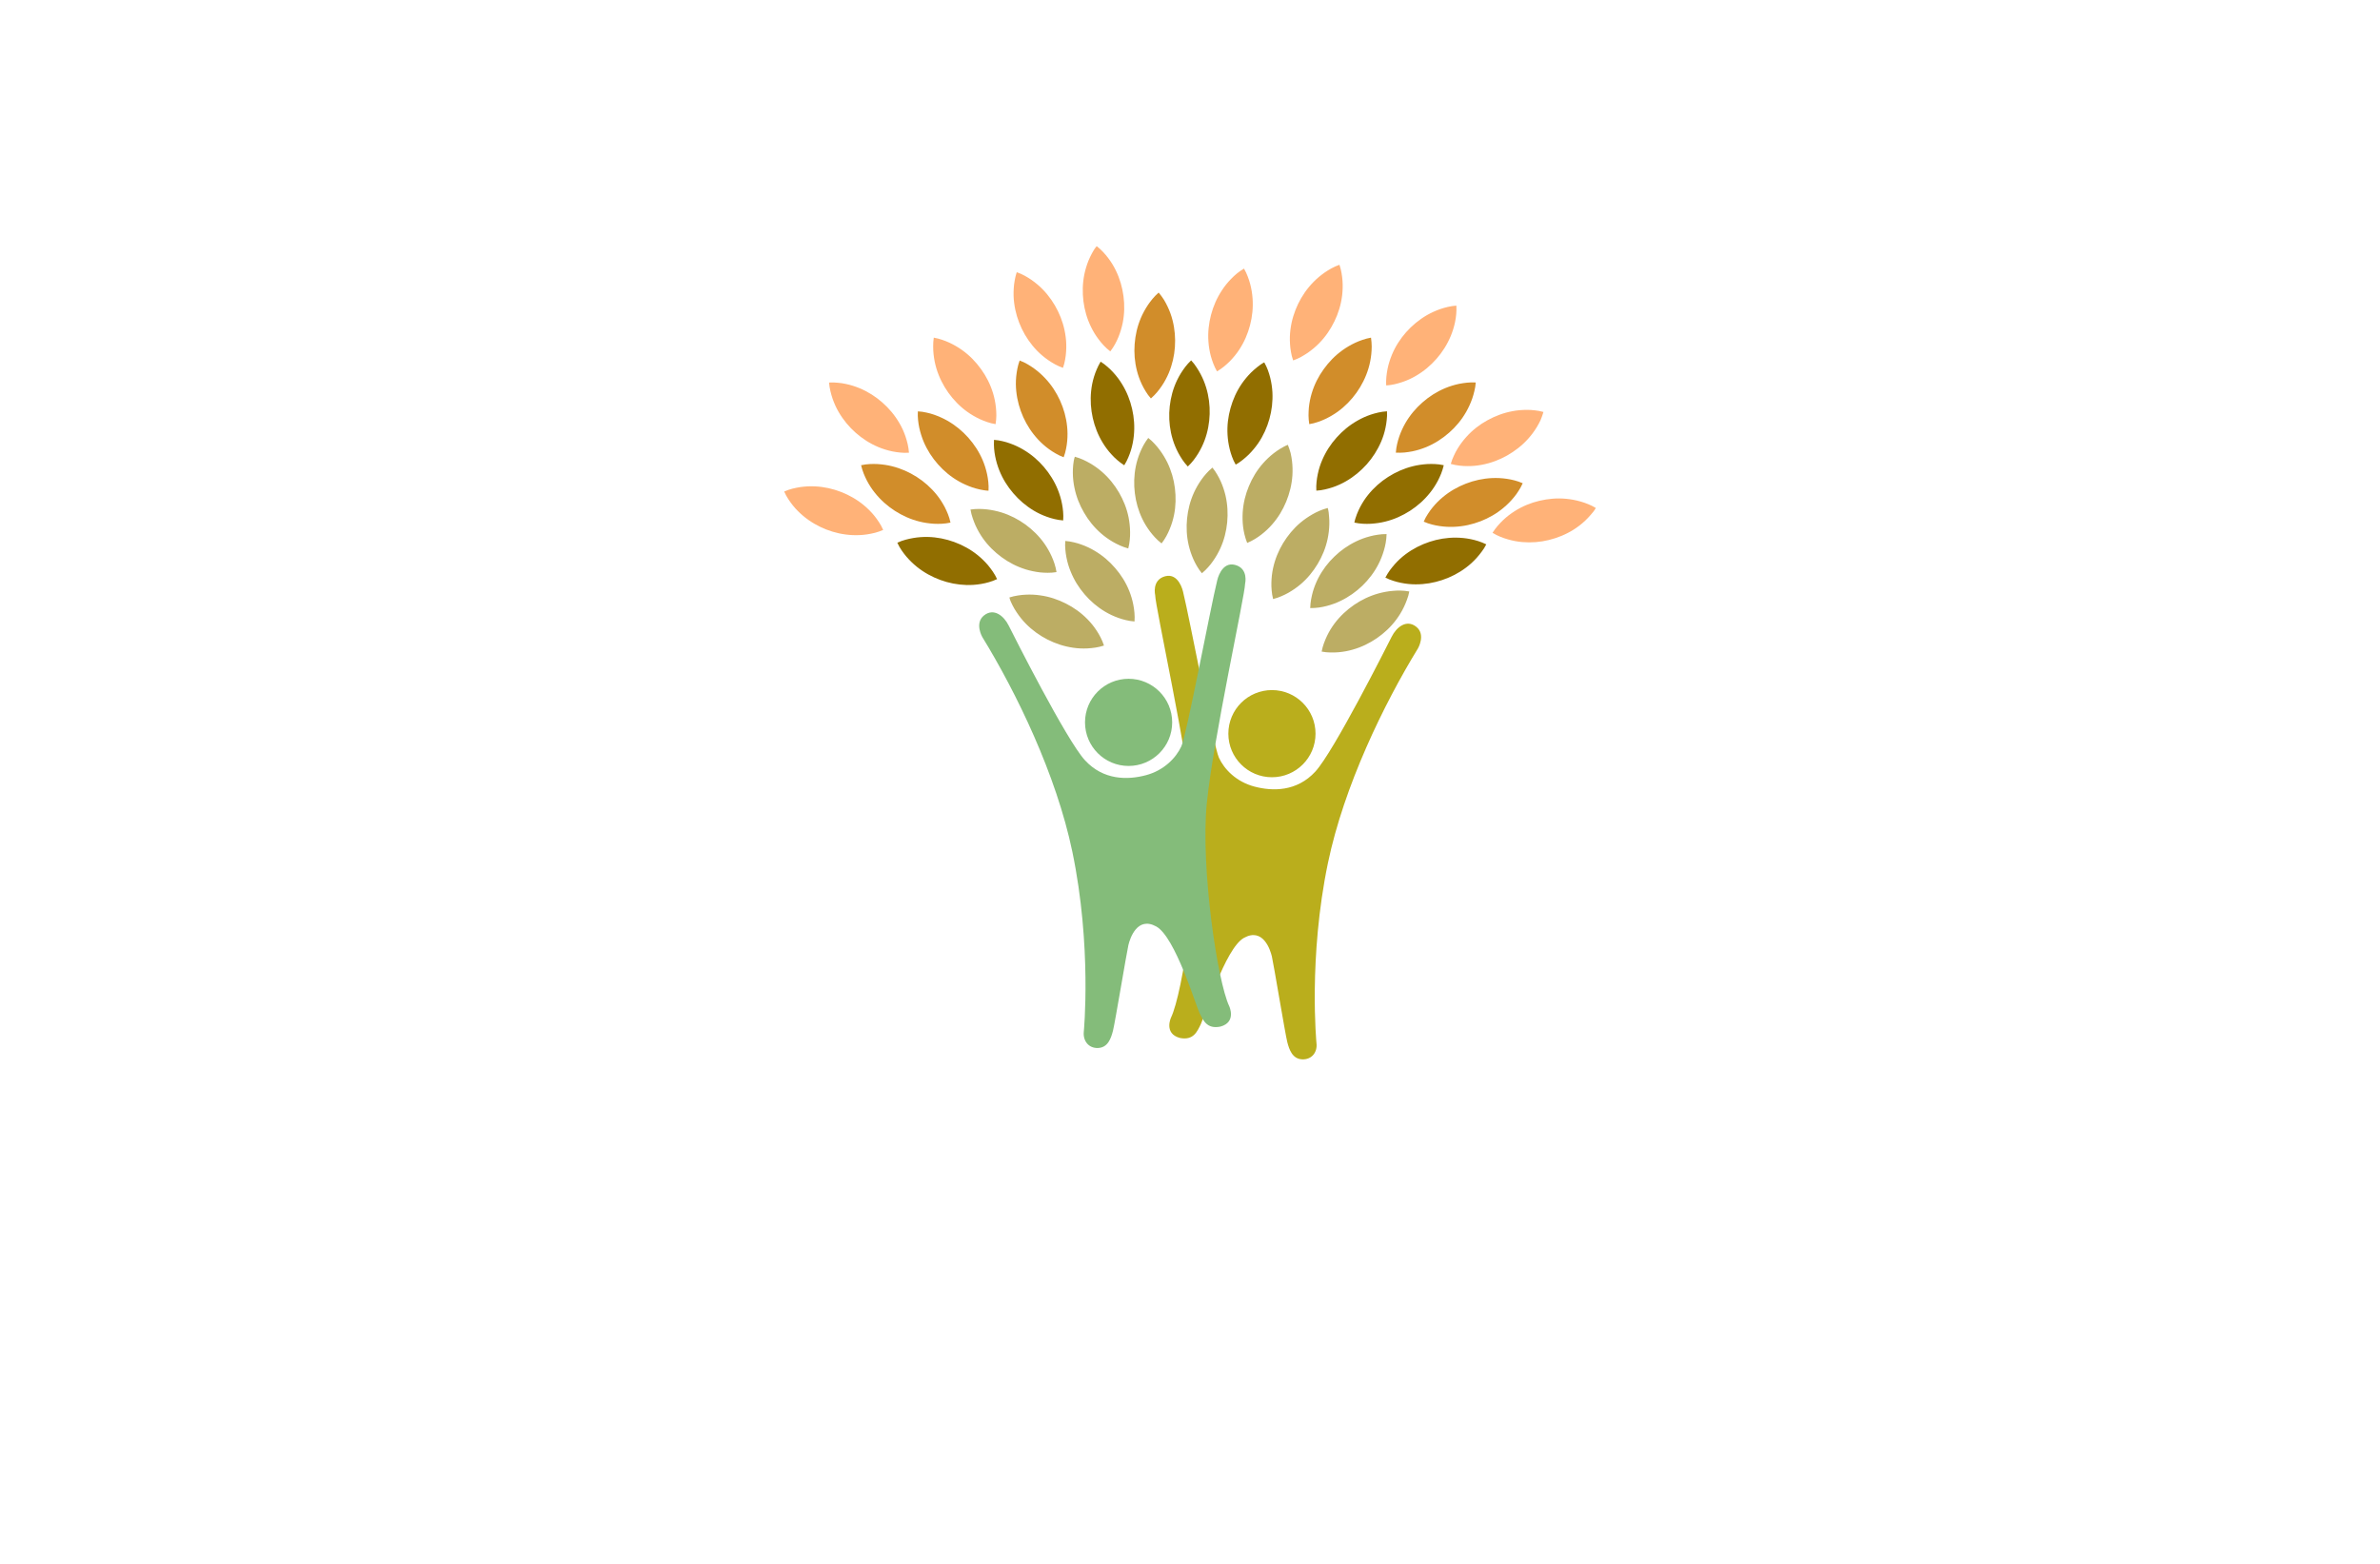 <?xml version="1.0" encoding="utf-8"?>
<!-- Generator: Adobe Illustrator 27.8.1, SVG Export Plug-In . SVG Version: 6.00 Build 0)  -->
<svg version="1.1" xmlns="http://www.w3.org/2000/svg" xmlns:xlink="http://www.w3.org/1999/xlink" x="0px" y="0px"
	 viewBox="0 0 350 230" style="enable-background:new 0 0 350 230;" xml:space="preserve">
<style type="text/css">
	.st0{fill:#FFFDDC;}
	.st1{fill:#FFFDE6;}
	.st2{fill:#FEFFE9;}
	.st3{fill:#FFFCEB;}
	.st4{fill:#FFF9CF;}
	.st5{fill:#F1FFCC;}
	.st6{fill:#60361A;}
	.st7{fill:#FFF4C5;}
	.st8{fill:#FEFFCF;}
	.st9{fill:#FFFFFF;}
	.st10{fill:#FCBEF3;}
	.st11{fill:#007769;}
	.st12{fill:#990000;}
	.st13{fill:#EE388C;}
	.st14{fill:#4862AD;}
	.st15{fill:#EE4B9B;}
	.st16{fill:#FAEE35;}
	.st17{fill:#01A79D;}
	.st18{fill:#8FC640;}
	.st19{fill:#EC2227;}
	.st20{fill:#E7BD20;}
	.st21{fill:#DC8927;}
	.st22{fill:#2F99D5;}
	.st23{fill:#663366;}
	.st24{fill:#FFC907;}
	.st25{fill:#4B83C3;}
	.st26{fill:#F0535B;}
	.st27{fill:#A92990;}
	.st28{fill:#E16E25;}
	.st29{fill:#426CB4;}
	.st30{fill:#E9292B;}
	.st31{fill:#0F77B7;}
	.st32{fill:#EF4A6C;}
	.st33{fill:#65C5B3;}
	.st34{fill:#965724;}
	.st35{fill:#F1A422;}
	.st36{fill:#18479E;}
	.st37{fill:#64C5B2;}
	.st38{fill:#FAE072;}
	.st39{fill:#EF496E;}
	.st40{fill:#231F20;}
	.st41{fill-rule:evenodd;clip-rule:evenodd;fill:#5C493A;}
	.st42{fill-rule:evenodd;clip-rule:evenodd;fill:#F26767;}
	.st43{fill-rule:evenodd;clip-rule:evenodd;fill:#87C443;}
	.st44{fill-rule:evenodd;clip-rule:evenodd;fill:#EE3E96;}
	.st45{fill-rule:evenodd;clip-rule:evenodd;fill:#2195D2;}
	.st46{fill-rule:evenodd;clip-rule:evenodd;fill:#FFCD05;}
	.st47{fill-rule:evenodd;clip-rule:evenodd;fill:#83C341;}
	.st48{fill-rule:evenodd;clip-rule:evenodd;fill:#0F77B7;}
	.st49{fill-rule:evenodd;clip-rule:evenodd;fill:#ED8D36;}
	.st50{fill-rule:evenodd;clip-rule:evenodd;fill:#3CA356;}
	.st51{fill-rule:evenodd;clip-rule:evenodd;fill:#7F4A25;}
	.st52{fill-rule:evenodd;clip-rule:evenodd;fill:#A3B539;}
	.st53{fill-rule:evenodd;clip-rule:evenodd;fill:#FAAF37;}
	.st54{fill-rule:evenodd;clip-rule:evenodd;fill:#0BB4A1;}
	.st55{fill:#00A9CB;}
	.st56{fill:#79AA41;}
	.st57{fill:#CD8F2A;}
	.st58{fill:#0393B0;}
	.st59{fill:#E82F7B;}
	.st60{fill:#D7DF2A;}
	.st61{fill:#8DC443;}
	.st62{fill:#F0A422;}
	.st63{fill:#3A3A3B;}
	.st64{fill:#29AAE1;}
	.st65{fill:#E9246E;}
	.st66{fill:url(#SVGID_1_);}
	.st67{fill:#00EFFF;}
	.st68{fill-rule:evenodd;clip-rule:evenodd;fill:url(#SVGID_00000161602713556582228950000003861649925224452225_);}
	.st69{fill-rule:evenodd;clip-rule:evenodd;fill:url(#SVGID_00000170248016959835707490000005320661092108241543_);}
	.st70{fill-rule:evenodd;clip-rule:evenodd;fill:url(#SVGID_00000005235206476571823500000014569191733407418798_);}
	.st71{fill-rule:evenodd;clip-rule:evenodd;fill:url(#SVGID_00000106842904377330220650000010928909019813861527_);}
	.st72{fill-rule:evenodd;clip-rule:evenodd;fill:url(#SVGID_00000067230663776761300210000012784377144890467490_);}
	.st73{fill-rule:evenodd;clip-rule:evenodd;fill:url(#SVGID_00000183208478329790512590000005814656686106286482_);}
	.st74{fill-rule:evenodd;clip-rule:evenodd;fill:url(#SVGID_00000062194537530703363490000005093620207065354414_);}
	.st75{fill-rule:evenodd;clip-rule:evenodd;fill:url(#SVGID_00000033341936538383525600000015365724420183377541_);}
	.st76{fill-rule:evenodd;clip-rule:evenodd;fill:url(#SVGID_00000080201980113103047960000010578931626916679579_);}
	.st77{fill:url(#SVGID_00000150819413154079423310000008003581700179462572_);}
	.st78{fill:#00889E;}
	.st79{fill:url(#SVGID_00000160907558170346418170000010939359259109608589_);}
	.st80{fill:url(#SVGID_00000067193862831198692100000009578419176404968330_);}
	.st81{fill:url(#SVGID_00000064355069327149673130000017869776813105864885_);}
	.st82{fill:#009AFF;}
	.st83{fill:url(#SVGID_00000079481150474872795610000010057804534356446851_);}
	.st84{fill:url(#SVGID_00000070811799948540711520000010141177502403103139_);}
	.st85{fill:#EF1A24;}
	.st86{fill:url(#SVGID_00000072972506522500249660000006415471919880317102_);}
	.st87{fill:url(#SVGID_00000056388273125909166990000017872435381843458447_);}
	.st88{fill-rule:evenodd;clip-rule:evenodd;fill:#1B2E7A;}
	.st89{fill-rule:evenodd;clip-rule:evenodd;fill:#FFFFFF;}
	.st90{fill-rule:evenodd;clip-rule:evenodd;fill:#FF004D;}
	.st91{fill:#1B2E7A;}
	.st92{fill-rule:evenodd;clip-rule:evenodd;fill:#FFD373;}
	.st93{fill-rule:evenodd;clip-rule:evenodd;fill:#EDB337;}
	.st94{fill-rule:evenodd;clip-rule:evenodd;fill:#FFEDB0;}
	.st95{fill:url(#SVGID_00000023270718913461594470000010810330670130240171_);}
	.st96{fill:#A25F00;}
	.st97{fill:#1B5302;}
	.st98{fill:#00AEEF;}
	.st99{fill:#ED1966;}
	.st100{fill:url(#SVGID_00000140697682562888611710000003204925894793461947_);}
	.st101{fill:url(#SVGID_00000033333101947286588890000001984504948804045958_);}
	.st102{fill:#79BACC;}
	.st103{fill:#E8E3D8;}
	.st104{fill:#F2B220;}
	.st105{fill:url(#SVGID_00000114063981081600816920000010734676851620886457_);}
	.st106{fill:url(#SVGID_00000110435476840484475020000003797891936089950907_);}
	.st107{fill:url(#SVGID_00000106829645533988692230000010962941135956953231_);}
	.st108{fill:url(#SVGID_00000142862959820503600850000004655192018658952638_);}
	.st109{fill:url(#SVGID_00000164500984069552200190000017715757089206163134_);}
	.st110{fill:url(#SVGID_00000153694252471946233200000017894405595937426102_);}
	.st111{fill:url(#SVGID_00000065067370105024012130000017770123593391050142_);}
	.st112{fill:#9B85BE;}
	.st113{fill:#776599;}
	.st114{fill:#FD3861;}
	.st115{fill:#C42244;}
	.st116{fill:#009FE2;}
	.st117{fill:#30B17B;}
	.st118{fill:#FF7D9C;}
	.st119{fill:#9ACA3D;}
	.st120{fill:#856DB5;}
	.st121{fill:url(#SVGID_00000050624706848299408590000017601501968563396018_);}
	.st122{fill:#0075B0;}
	.st123{fill:#CDE250;}
	.st124{fill:#7DDDFF;}
	.st125{fill:#B9EA81;}
	.st126{fill:#FF7D87;}
	.st127{fill-rule:evenodd;clip-rule:evenodd;fill:#FFC60B;}
	.st128{fill-rule:evenodd;clip-rule:evenodd;fill:#9ABE37;}
	.st129{fill-rule:evenodd;clip-rule:evenodd;fill:#74D7E2;}
	.st130{fill-rule:evenodd;clip-rule:evenodd;fill:#FF598A;}
	.st131{fill-rule:evenodd;clip-rule:evenodd;fill:#856DB5;}
	.st132{fill:#ED5681;}
	.st133{fill:#E5B189;}
	.st134{fill:#CE9976;}
	.st135{fill:#80DEFF;}
	.st136{fill:#61C7E2;}
	.st137{fill:#715BA5;}
	.st138{fill:#CCED56;}
	.st139{fill:#9ABE37;}
	.st140{fill:#7D9D2B;}
	.st141{fill:#F4C11E;}
	.st142{fill:#E19A00;}
	.st143{fill:#FFBE00;}
	.st144{fill:#C74D96;}
	.st145{fill:#F4A408;}
	.st146{fill:#00B0DD;}
	.st147{fill:#E62944;}
	.st148{fill:#553590;}
	.st149{fill:#035A31;}
	.st150{fill:#80BE26;}
	.st151{fill:#00549A;}
	.st152{fill:#844596;}
	.st153{fill:#009C42;}
	.st154{fill-rule:evenodd;clip-rule:evenodd;fill:#1F7099;}
	.st155{fill-rule:evenodd;clip-rule:evenodd;fill:#406FB5;}
	.st156{fill-rule:evenodd;clip-rule:evenodd;fill:#A418ED;}
	.st157{fill-rule:evenodd;clip-rule:evenodd;fill:#28834F;}
	.st158{fill-rule:evenodd;clip-rule:evenodd;fill:#1FEA75;}
	.st159{fill-rule:evenodd;clip-rule:evenodd;fill:#07A8A8;}
	.st160{fill-rule:evenodd;clip-rule:evenodd;fill:#25C9EF;}
	.st161{fill-rule:evenodd;clip-rule:evenodd;fill:#FF7D9C;}
	.st162{fill:#724329;}
	.st163{fill:#FFD766;}
	.st164{fill:#6ED9FF;}
	.st165{fill:#FFA9C2;}
	.st166{fill-rule:evenodd;clip-rule:evenodd;fill:url(#SVGID_00000131325404989210703730000007948474690346349742_);}
	.st167{fill-rule:evenodd;clip-rule:evenodd;fill:url(#SVGID_00000053542780779619627950000017600977203647981454_);}
	.st168{fill-rule:evenodd;clip-rule:evenodd;fill:url(#SVGID_00000000929516756936947400000009796510300450564773_);}
	.st169{fill-rule:evenodd;clip-rule:evenodd;fill:#2B61D8;}
	.st170{fill-rule:evenodd;clip-rule:evenodd;fill:#78E9FF;}
	.st171{fill-rule:evenodd;clip-rule:evenodd;fill:#844596;}
	.st172{fill-rule:evenodd;clip-rule:evenodd;fill:#A667FC;}
	.st173{fill-rule:evenodd;clip-rule:evenodd;fill:#379CC0;}
	.st174{fill-rule:evenodd;clip-rule:evenodd;fill:url(#SVGID_00000064352558811381874660000005542506872087965346_);}
	.st175{fill:#FF439D;}
	.st176{fill:#29ABE2;}
	.st177{fill:#AA3AAA;}
	.st178{fill:#78E9FF;}
	.st179{fill:#FFC60B;}
	.st180{fill:#A667FC;}
	.st181{fill-rule:evenodd;clip-rule:evenodd;fill:#CCED56;}
	.st182{fill-rule:evenodd;clip-rule:evenodd;fill:#776599;}
	.st183{fill-rule:evenodd;clip-rule:evenodd;fill:#80DEFF;}
	.st184{fill:#379CC0;}
	.st185{fill:#916E00;}
	.st186{fill:#BAAE1C;}
	.st187{fill:#84BC7A;}
	.st188{fill:#BCAD64;}
	.st189{fill:#D18D2A;}
	.st190{fill:#FFB278;}
	.st191{fill-rule:evenodd;clip-rule:evenodd;fill:#785EF7;}
	.st192{fill-rule:evenodd;clip-rule:evenodd;fill:#C2FF7B;}
	.st193{fill-rule:evenodd;clip-rule:evenodd;fill:#6F96EF;}
	.st194{fill-rule:evenodd;clip-rule:evenodd;fill:#E5B189;}
	.st195{fill-rule:evenodd;clip-rule:evenodd;fill:#72D392;}
	.st196{fill-rule:evenodd;clip-rule:evenodd;fill:#F9C55D;}
	.st197{fill-rule:evenodd;clip-rule:evenodd;fill:#61C165;}
	.st198{fill-rule:evenodd;clip-rule:evenodd;fill:#6786D3;}
	.st199{fill-rule:evenodd;clip-rule:evenodd;fill:#FCB1E3;}
	.st200{fill-rule:evenodd;clip-rule:evenodd;fill:#1CC1E4;}
	.st201{fill-rule:evenodd;clip-rule:evenodd;fill:#6D6DB2;}
	.st202{fill-rule:evenodd;clip-rule:evenodd;fill:#66A2AA;}
	.st203{fill-rule:evenodd;clip-rule:evenodd;fill:#D2FC86;}
	.st204{fill:#7FBC62;}
	.st205{fill:#442109;}
	.st206{fill:#A08657;}
	.st207{fill:#FFCD5C;}
	.st208{fill:#7DA22E;}
	.st209{fill:#F9C941;}
	.st210{fill:#6AC6B4;}
	.st211{fill:#E2C159;}
	.st212{fill:#EF8550;}
</style>
<g id="Layer_1">
</g>
<g id="Layer_2">
</g>
<g id="Layer_3">
</g>
<g id="Layer_4">
</g>
<g id="Layer_5">
</g>
<g id="Layer_6">
</g>
<g id="Layer_7">
</g>
<g id="Layer_8">
</g>
<g id="Layer_9">
</g>
<g id="Layer_10">
</g>
<g id="Layer_11">
</g>
<g id="Layer_12">
</g>
<g id="Layer_13">
</g>
<g id="Layer_14">
</g>
<g id="Layer_15">
	<g>
		<path class="st186" d="M191.5,155.8c-1.42-0.06-1.9-1.38-2.2-2.57c-0.3-1.19-2.02-11.56-2.26-12.57s-1.31-4.27-4.1-2.73
			c-2.79,1.54-5.82,11.63-6.35,12.7c-0.53,1.07-1.07,2.43-3.09,2.02c-2.37-0.65-1.3-2.97-1.3-2.97c1.78-3.74,4.21-20.48,3.32-29.74
			c-0.89-9.26-5.64-30.81-5.64-32.41c0,0-0.54-2.24,1.47-2.78c2.02-0.53,2.62,2.24,2.62,2.24c1,4.05,4.5,22.74,5.28,24.44
			s2.54,3.54,5.21,4.25s6.24,0.77,8.97-2.2c2.73-2.97,10.5-18.4,11.22-19.82c0.71-1.42,2.18-2.62,3.62-1.48
			c1.44,1.14,0.26,3.17,0.26,3.17c-5.01,8.17-10.88,20.24-13.24,31.55c-2.91,13.96-1.69,26.53-1.69,26.53
			C193.76,154.72,192.93,155.86,191.5,155.8z M180.64,107.9c0,3.54,2.87,6.41,6.41,6.41c3.54,0,6.41-2.87,6.41-6.41
			c0-3.54-2.87-6.41-6.41-6.41C183.51,101.49,180.64,104.36,180.64,107.9z"/>
		<path class="st187" d="M159.38,151.76c0,0,1.22-12.57-1.69-26.53c-2.36-11.31-8.23-23.38-13.24-31.55c0,0-1.17-2.03,0.26-3.17
			c1.44-1.14,2.91,0.06,3.62,1.48c0.71,1.42,8.49,16.85,11.22,19.82s6.3,2.91,8.97,2.2s4.43-2.56,5.21-4.25s4.28-20.39,5.28-24.44
			c0,0,0.6-2.78,2.62-2.24s1.47,2.78,1.47,2.78c0,1.6-4.75,23.15-5.64,32.41c-0.89,9.26,1.54,26,3.32,29.74c0,0,1.08,2.32-1.3,2.97
			c-2.02,0.42-2.55-0.95-3.09-2.02c-0.53-1.07-3.56-11.16-6.35-12.7c-2.79-1.54-3.86,1.72-4.1,2.73s-1.96,11.38-2.26,12.57
			c-0.3,1.19-0.77,2.51-2.2,2.57C160.08,154.19,159.25,153.06,159.38,151.76z M165.97,99.83c-3.54,0-6.41,2.87-6.41,6.41
			s2.87,6.41,6.41,6.41c3.54,0,6.41-2.87,6.41-6.41S169.51,99.83,165.97,99.83z"/>
		<path class="st185" d="M211.94,69.64c-0.15,0.37-0.31,0.72-0.48,1.05c-0.35,0.66-0.74,1.26-1.17,1.79
			c-0.86,1.08-1.85,1.94-2.94,2.65c-1.1,0.7-2.29,1.25-3.63,1.58c-0.67,0.17-1.37,0.27-2.12,0.32c-0.37,0.02-0.76,0.02-1.16,0
			c-0.4-0.03-0.82-0.07-1.27-0.17c0.09-0.46,0.23-0.85,0.37-1.23c0.15-0.37,0.31-0.73,0.48-1.06c0.35-0.66,0.74-1.26,1.17-1.79
			c0.86-1.07,1.85-1.94,2.95-2.64c1.1-0.7,2.3-1.24,3.63-1.57c0.67-0.17,1.37-0.27,2.12-0.32c0.37-0.02,0.76-0.02,1.16,0
			c0.4,0.02,0.82,0.07,1.27,0.17C212.22,68.87,212.08,69.26,211.94,69.64z M218.57,80.06c-0.41-0.21-0.8-0.35-1.19-0.48
			c-0.38-0.12-0.76-0.22-1.12-0.29c-0.73-0.15-1.44-0.21-2.13-0.22c-1.38-0.01-2.67,0.21-3.91,0.62c-1.24,0.41-2.41,1-3.51,1.82
			c-0.55,0.41-1.08,0.89-1.58,1.45c-0.25,0.28-0.49,0.58-0.73,0.9c-0.23,0.33-0.46,0.68-0.67,1.09c0.41,0.21,0.8,0.36,1.19,0.48
			c0.38,0.12,0.76,0.22,1.12,0.29c0.73,0.15,1.44,0.22,2.13,0.22c1.37,0.01,2.67-0.22,3.91-0.63c1.23-0.41,2.41-1,3.51-1.83
			c0.55-0.41,1.08-0.89,1.58-1.45c0.25-0.28,0.5-0.58,0.73-0.9C218.14,80.82,218.37,80.47,218.57,80.06z M185.92,53.29
			c-0.41,0.22-0.74,0.47-1.06,0.72c-0.31,0.25-0.6,0.51-0.87,0.77c-0.53,0.53-0.98,1.08-1.37,1.64c-0.78,1.14-1.31,2.34-1.66,3.59
			c-0.35,1.25-0.52,2.56-0.44,3.93c0.04,0.69,0.14,1.39,0.32,2.12c0.09,0.36,0.2,0.73,0.34,1.11c0.14,0.38,0.3,0.76,0.54,1.16
			c0.41-0.22,0.74-0.47,1.06-0.72c0.31-0.25,0.6-0.51,0.87-0.77c0.53-0.53,0.98-1.08,1.37-1.64c0.78-1.14,1.31-2.34,1.66-3.59
			c0.35-1.26,0.51-2.56,0.44-3.93c-0.04-0.69-0.14-1.39-0.32-2.12c-0.09-0.36-0.2-0.73-0.34-1.11
			C186.31,54.07,186.15,53.69,185.92,53.29z M175.17,53c-0.34,0.32-0.61,0.63-0.86,0.95c-0.24,0.32-0.46,0.64-0.66,0.96
			c-0.39,0.64-0.7,1.28-0.94,1.92c-0.48,1.29-0.71,2.58-0.76,3.88c-0.04,1.3,0.11,2.61,0.51,3.92c0.2,0.66,0.47,1.32,0.82,1.98
			c0.18,0.33,0.37,0.66,0.6,1c0.23,0.33,0.48,0.67,0.8,1c0.34-0.32,0.61-0.63,0.86-0.95c0.25-0.32,0.46-0.64,0.66-0.96
			c0.39-0.64,0.7-1.28,0.94-1.92c0.48-1.29,0.71-2.58,0.75-3.88c0.04-1.3-0.12-2.61-0.52-3.92c-0.2-0.66-0.47-1.32-0.82-1.98
			c-0.18-0.33-0.37-0.66-0.6-1C175.74,53.67,175.49,53.34,175.17,53z M203.97,60.49c-0.46,0.02-0.87,0.1-1.27,0.18
			c-0.39,0.09-0.76,0.19-1.12,0.31c-0.71,0.24-1.36,0.54-1.95,0.88c-1.2,0.68-2.2,1.52-3.07,2.49c-0.87,0.97-1.59,2.07-2.13,3.34
			c-0.27,0.63-0.49,1.31-0.64,2.04c-0.08,0.37-0.14,0.75-0.18,1.15c-0.04,0.4-0.06,0.82-0.03,1.28c0.46-0.02,0.87-0.09,1.27-0.18
			c0.39-0.09,0.76-0.19,1.12-0.31c0.71-0.24,1.36-0.54,1.95-0.88c1.19-0.68,2.2-1.53,3.07-2.5c0.86-0.97,1.58-2.08,2.12-3.34
			c0.27-0.63,0.49-1.31,0.64-2.04c0.08-0.37,0.14-0.75,0.18-1.15C203.98,61.36,204,60.95,203.97,60.49z M146.19,65.96
			c0.03,0.4,0.09,0.78,0.16,1.15c0.14,0.73,0.35,1.42,0.6,2.05c0.51,1.28,1.21,2.39,2.06,3.38c0.85,0.99,1.84,1.85,3.02,2.56
			c0.59,0.35,1.23,0.66,1.94,0.91c0.35,0.13,0.72,0.24,1.11,0.33c0.39,0.09,0.8,0.17,1.27,0.2c0.04-0.46,0.02-0.88-0.01-1.28
			c-0.03-0.4-0.09-0.78-0.16-1.15c-0.14-0.74-0.35-1.42-0.6-2.05c-0.51-1.28-1.22-2.39-2.06-3.38c-0.85-0.99-1.84-1.85-3.03-2.55
			c-0.59-0.35-1.23-0.66-1.94-0.91c-0.35-0.13-0.72-0.24-1.11-0.33c-0.39-0.09-0.8-0.17-1.26-0.2
			C146.15,65.14,146.16,65.56,146.19,65.96z M161.28,54.33c-0.16,0.37-0.29,0.73-0.4,1.09c-0.22,0.72-0.35,1.41-0.42,2.1
			c-0.14,1.37-0.04,2.68,0.24,3.95c0.29,1.27,0.76,2.5,1.48,3.67c0.36,0.59,0.78,1.16,1.29,1.71c0.25,0.28,0.53,0.55,0.83,0.81
			c0.31,0.26,0.63,0.52,1.03,0.77c0.25-0.39,0.43-0.77,0.59-1.14c0.16-0.37,0.29-0.73,0.4-1.09c0.22-0.72,0.35-1.42,0.42-2.1
			c0.14-1.37,0.04-2.68-0.25-3.95c-0.29-1.27-0.77-2.5-1.49-3.67c-0.36-0.59-0.78-1.16-1.29-1.71c-0.25-0.28-0.53-0.55-0.83-0.81
			c-0.3-0.26-0.63-0.53-1.02-0.77C161.62,53.58,161.44,53.96,161.28,54.33z M132.59,80.94c0.23,0.33,0.46,0.64,0.7,0.92
			c0.49,0.57,1,1.06,1.53,1.49c1.07,0.86,2.23,1.49,3.45,1.94c1.22,0.45,2.51,0.71,3.89,0.75c0.69,0.01,1.4-0.03,2.14-0.16
			c0.37-0.06,0.75-0.15,1.13-0.26c0.39-0.11,0.78-0.25,1.2-0.45c-0.19-0.42-0.41-0.78-0.63-1.11c-0.23-0.33-0.46-0.64-0.7-0.93
			c-0.49-0.57-1-1.06-1.53-1.49c-1.07-0.86-2.23-1.48-3.45-1.93c-1.22-0.44-2.51-0.71-3.89-0.74c-0.69-0.01-1.4,0.03-2.14,0.16
			c-0.37,0.06-0.75,0.15-1.13,0.25c-0.39,0.11-0.78,0.24-1.2,0.44C132.15,80.25,132.37,80.61,132.59,80.94z"/>
		<path class="st188" d="M168.86,64.41c0.37,0.28,0.66,0.57,0.94,0.87c0.27,0.29,0.52,0.59,0.74,0.89c0.45,0.6,0.81,1.21,1.12,1.83
			c0.6,1.24,0.96,2.5,1.12,3.8c0.16,1.29,0.14,2.61-0.13,3.95c-0.14,0.67-0.34,1.36-0.63,2.05c-0.14,0.35-0.31,0.7-0.5,1.05
			c-0.2,0.35-0.41,0.71-0.7,1.07c-0.37-0.28-0.67-0.57-0.95-0.86c-0.27-0.29-0.52-0.59-0.75-0.89c-0.45-0.6-0.82-1.21-1.12-1.83
			c-0.6-1.24-0.95-2.5-1.11-3.8c-0.16-1.29-0.13-2.61,0.14-3.96c0.14-0.67,0.34-1.36,0.63-2.05c0.14-0.35,0.31-0.69,0.5-1.05
			C168.36,65.13,168.58,64.77,168.86,64.41z M189.39,65.42c-0.43,0.17-0.79,0.38-1.14,0.59c-0.34,0.21-0.66,0.43-0.95,0.66
			c-0.59,0.46-1.1,0.95-1.56,1.47c-0.91,1.03-1.58,2.16-2.08,3.36c-0.5,1.2-0.82,2.48-0.91,3.85c-0.04,0.69-0.03,1.4,0.06,2.14
			c0.05,0.37,0.11,0.75,0.21,1.14c0.1,0.39,0.21,0.79,0.39,1.22c0.43-0.17,0.79-0.38,1.14-0.58c0.34-0.21,0.66-0.43,0.96-0.66
			c0.59-0.46,1.11-0.95,1.56-1.47c0.91-1.03,1.58-2.16,2.08-3.37c0.49-1.2,0.82-2.48,0.91-3.85c0.04-0.69,0.03-1.4-0.06-2.14
			c-0.05-0.37-0.11-0.75-0.2-1.14C189.68,66.24,189.57,65.84,189.39,65.42z M178.3,68.77c-0.36,0.29-0.65,0.59-0.92,0.89
			c-0.27,0.3-0.5,0.6-0.72,0.91c-0.43,0.61-0.78,1.23-1.07,1.86c-0.57,1.25-0.89,2.53-1.02,3.82c-0.13,1.3-0.07,2.61,0.24,3.95
			c0.16,0.67,0.38,1.35,0.68,2.03c0.15,0.34,0.33,0.69,0.53,1.03c0.21,0.35,0.43,0.7,0.73,1.05c0.36-0.29,0.65-0.59,0.92-0.89
			c0.27-0.3,0.51-0.6,0.72-0.91c0.43-0.61,0.78-1.23,1.07-1.86c0.57-1.25,0.88-2.53,1.01-3.83c0.12-1.3,0.06-2.61-0.25-3.95
			c-0.16-0.67-0.38-1.35-0.68-2.03c-0.15-0.34-0.33-0.69-0.53-1.03C178.82,69.48,178.59,69.13,178.3,68.77z M203.91,78.55
			c-0.46-0.01-0.88,0.03-1.28,0.09c-0.4,0.06-0.77,0.13-1.14,0.23c-0.72,0.19-1.39,0.43-2.01,0.73c-1.24,0.59-2.31,1.35-3.25,2.26
			c-0.94,0.9-1.74,1.95-2.37,3.17c-0.31,0.61-0.58,1.27-0.79,1.99c-0.1,0.36-0.19,0.74-0.26,1.13c-0.07,0.4-0.12,0.81-0.13,1.28
			c0.46,0.01,0.88-0.03,1.28-0.08c0.4-0.06,0.78-0.13,1.14-0.23c0.73-0.19,1.39-0.43,2.01-0.73c1.24-0.59,2.31-1.36,3.25-2.26
			c0.93-0.91,1.74-1.95,2.36-3.17c0.31-0.61,0.58-1.27,0.79-1.99c0.11-0.36,0.2-0.73,0.27-1.13
			C203.85,79.42,203.9,79.01,203.91,78.55z M195.26,74.71c-0.45,0.11-0.84,0.26-1.21,0.41c-0.37,0.16-0.71,0.33-1.04,0.52
			c-0.65,0.37-1.23,0.78-1.76,1.22c-1.05,0.89-1.88,1.91-2.56,3.02c-0.67,1.12-1.18,2.33-1.47,3.67c-0.15,0.67-0.23,1.38-0.25,2.13
			c-0.01,0.37,0,0.76,0.04,1.16c0.04,0.4,0.09,0.81,0.21,1.26c0.45-0.11,0.84-0.25,1.21-0.41c0.37-0.16,0.72-0.33,1.04-0.51
			c0.65-0.37,1.23-0.78,1.76-1.22c1.05-0.89,1.88-1.91,2.55-3.03c0.67-1.12,1.17-2.33,1.46-3.68c0.14-0.67,0.23-1.38,0.25-2.13
			c0.01-0.37,0-0.76-0.04-1.16C195.43,75.57,195.38,75.15,195.26,74.71z M207.25,86.99c-0.46-0.09-0.87-0.12-1.27-0.13
			c-0.4-0.01-0.79,0-1.16,0.04c-0.75,0.06-1.44,0.2-2.11,0.38c-1.32,0.37-2.51,0.95-3.58,1.68c-1.07,0.74-2.04,1.63-2.87,2.73
			c-0.41,0.55-0.79,1.16-1.11,1.83c-0.16,0.34-0.31,0.69-0.45,1.07c-0.13,0.38-0.26,0.78-0.34,1.24c0.46,0.09,0.87,0.12,1.27,0.13
			c0.4,0.01,0.79,0,1.16-0.03c0.75-0.06,1.45-0.19,2.11-0.38c1.32-0.37,2.5-0.95,3.58-1.69c1.07-0.74,2.04-1.63,2.86-2.74
			c0.41-0.55,0.79-1.16,1.11-1.83c0.16-0.34,0.32-0.69,0.45-1.07C207.05,87.84,207.17,87.45,207.25,86.99z M156.67,80.83
			c0.03,0.4,0.09,0.78,0.16,1.15c0.14,0.73,0.35,1.42,0.61,2.05c0.51,1.28,1.21,2.39,2.06,3.38c0.85,0.99,1.84,1.85,3.02,2.55
			c0.59,0.35,1.23,0.66,1.94,0.91c0.35,0.13,0.72,0.24,1.11,0.33c0.39,0.09,0.8,0.17,1.27,0.2c0.04-0.46,0.02-0.88-0.01-1.28
			c-0.03-0.4-0.09-0.78-0.16-1.15c-0.14-0.74-0.35-1.42-0.6-2.05c-0.51-1.28-1.22-2.39-2.07-3.37c-0.85-0.99-1.84-1.85-3.03-2.55
			c-0.59-0.35-1.23-0.66-1.94-0.91c-0.35-0.13-0.72-0.24-1.11-0.33c-0.39-0.09-0.8-0.17-1.26-0.2
			C156.62,80.01,156.63,80.43,156.67,80.83z M157.82,68.41c-0.04,0.4-0.05,0.79-0.05,1.16c0.01,0.75,0.09,1.46,0.23,2.13
			c0.27,1.35,0.76,2.57,1.42,3.7c0.65,1.13,1.47,2.15,2.51,3.06c0.52,0.45,1.1,0.87,1.74,1.24c0.32,0.19,0.67,0.36,1.04,0.53
			c0.37,0.16,0.76,0.31,1.21,0.43c0.12-0.45,0.18-0.86,0.22-1.26c0.04-0.4,0.06-0.79,0.05-1.16c-0.01-0.75-0.09-1.46-0.22-2.13
			c-0.27-1.35-0.77-2.57-1.42-3.69c-0.66-1.12-1.48-2.15-2.52-3.05c-0.52-0.45-1.1-0.87-1.74-1.24c-0.32-0.19-0.67-0.36-1.03-0.53
			c-0.37-0.16-0.76-0.31-1.2-0.43C157.92,67.6,157.86,68.01,157.82,68.41z M148.91,89.04c0.18,0.36,0.38,0.69,0.59,1
			c0.41,0.62,0.86,1.18,1.34,1.67c0.96,0.98,2.03,1.75,3.19,2.34c1.16,0.59,2.41,1.01,3.77,1.21c0.68,0.1,1.39,0.14,2.14,0.1
			c0.37-0.02,0.76-0.06,1.16-0.12c0.4-0.07,0.81-0.15,1.25-0.3c-0.14-0.44-0.31-0.82-0.49-1.18c-0.18-0.36-0.38-0.69-0.58-1
			c-0.41-0.63-0.86-1.18-1.34-1.67c-0.96-0.98-2.03-1.74-3.2-2.33c-1.16-0.59-2.41-1.01-3.77-1.2c-0.68-0.1-1.39-0.14-2.14-0.1
			c-0.37,0.02-0.76,0.05-1.15,0.12c-0.4,0.06-0.8,0.15-1.24,0.29C148.55,88.31,148.72,88.68,148.91,89.04z M143.04,76.2
			c0.13,0.38,0.27,0.74,0.42,1.08c0.31,0.68,0.67,1.3,1.06,1.86c0.79,1.12,1.73,2.04,2.78,2.81c1.05,0.77,2.22,1.38,3.53,1.79
			c0.66,0.2,1.35,0.35,2.1,0.44c0.37,0.04,0.76,0.06,1.16,0.06c0.4,0,0.82-0.02,1.28-0.1c-0.07-0.46-0.18-0.86-0.3-1.25
			c-0.12-0.38-0.27-0.74-0.42-1.08c-0.31-0.68-0.67-1.3-1.06-1.86c-0.79-1.12-1.74-2.04-2.79-2.81c-1.06-0.76-2.22-1.37-3.54-1.78
			c-0.66-0.2-1.35-0.35-2.1-0.44c-0.37-0.04-0.76-0.07-1.16-0.07c-0.4,0-0.82,0.02-1.28,0.09C142.8,75.42,142.91,75.82,143.04,76.2z
			"/>
		<path class="st189" d="M201.72,50.94c0,0.4-0.02,0.79-0.06,1.16c-0.08,0.74-0.22,1.44-0.42,2.1c-0.4,1.32-1,2.49-1.75,3.55
			c-0.76,1.06-1.67,2.01-2.78,2.81c-0.56,0.4-1.17,0.76-1.85,1.08c-0.34,0.16-0.7,0.3-1.08,0.43c-0.38,0.13-0.78,0.24-1.24,0.31
			c-0.08-0.46-0.1-0.87-0.11-1.28c0-0.4,0.02-0.79,0.05-1.16c0.08-0.74,0.22-1.44,0.42-2.1c0.4-1.32,1-2.49,1.76-3.54
			c0.76-1.06,1.67-2.01,2.79-2.81c0.56-0.4,1.17-0.76,1.85-1.08c0.34-0.16,0.7-0.3,1.08-0.43c0.38-0.13,0.78-0.24,1.24-0.32
			C201.69,50.12,201.71,50.54,201.72,50.94z M170.39,43.03c-0.35,0.3-0.63,0.61-0.89,0.91c-0.26,0.31-0.49,0.62-0.7,0.93
			c-0.41,0.62-0.75,1.25-1.02,1.88c-0.54,1.27-0.82,2.55-0.92,3.85c-0.1,1.3,0,2.61,0.34,3.94c0.17,0.67,0.41,1.34,0.73,2.01
			c0.16,0.34,0.35,0.68,0.56,1.02c0.21,0.34,0.45,0.69,0.76,1.03c0.35-0.3,0.64-0.61,0.9-0.91c0.26-0.31,0.49-0.62,0.7-0.93
			c0.42-0.62,0.75-1.25,1.02-1.88c0.53-1.27,0.82-2.55,0.91-3.85c0.09-1.3-0.01-2.61-0.35-3.94c-0.17-0.67-0.41-1.34-0.73-2.01
			c-0.16-0.34-0.34-0.68-0.55-1.02C170.93,43.72,170.69,43.38,170.39,43.03z M217.02,56.25c-0.46-0.03-0.88-0.01-1.28,0.03
			c-0.4,0.04-0.78,0.1-1.15,0.17c-0.73,0.15-1.41,0.37-2.05,0.63c-1.27,0.53-2.37,1.24-3.35,2.1c-0.98,0.86-1.83,1.86-2.52,3.05
			c-0.34,0.6-0.64,1.24-0.89,1.95c-0.12,0.35-0.23,0.73-0.32,1.12c-0.09,0.39-0.16,0.8-0.19,1.27c0.46,0.03,0.88,0.01,1.28-0.02
			c0.4-0.04,0.78-0.1,1.15-0.17c0.73-0.15,1.41-0.37,2.05-0.63c1.27-0.53,2.37-1.25,3.35-2.11c0.98-0.86,1.83-1.87,2.51-3.06
			c0.34-0.6,0.64-1.24,0.89-1.95c0.12-0.35,0.23-0.72,0.32-1.12C216.92,57.12,216.99,56.72,217.02,56.25z M223.93,71.07
			c-0.42-0.19-0.82-0.31-1.21-0.42c-0.39-0.1-0.77-0.18-1.14-0.23c-0.74-0.11-1.45-0.14-2.14-0.11c-1.37,0.06-2.66,0.35-3.87,0.82
			c-1.21,0.47-2.36,1.12-3.41,2c-0.53,0.44-1.03,0.94-1.5,1.52c-0.24,0.29-0.46,0.6-0.68,0.94c-0.22,0.34-0.43,0.7-0.61,1.13
			c0.42,0.19,0.82,0.32,1.21,0.42c0.39,0.1,0.77,0.18,1.14,0.23c0.74,0.11,1.45,0.14,2.14,0.11c1.37-0.06,2.66-0.35,3.87-0.82
			c1.21-0.47,2.36-1.12,3.41-2.01c0.53-0.44,1.03-0.94,1.5-1.52c0.24-0.29,0.47-0.6,0.68-0.94
			C223.53,71.86,223.74,71.5,223.93,71.07z M127.01,69.64c0.15,0.37,0.31,0.72,0.48,1.05c0.35,0.66,0.74,1.26,1.17,1.79
			c0.86,1.08,1.85,1.94,2.94,2.65c1.1,0.7,2.29,1.25,3.63,1.58c0.67,0.17,1.37,0.27,2.12,0.32c0.37,0.02,0.76,0.02,1.16,0
			c0.4-0.03,0.82-0.07,1.27-0.17c-0.09-0.46-0.23-0.85-0.37-1.23c-0.15-0.37-0.31-0.73-0.48-1.06c-0.35-0.66-0.74-1.26-1.17-1.79
			c-0.86-1.07-1.85-1.94-2.95-2.64c-1.1-0.7-2.3-1.24-3.63-1.57c-0.67-0.17-1.37-0.27-2.12-0.32c-0.37-0.02-0.76-0.02-1.16,0
			c-0.4,0.02-0.82,0.07-1.27,0.17C126.73,68.87,126.87,69.26,127.01,69.64z M149.61,54.24c-0.08,0.39-0.13,0.78-0.17,1.15
			c-0.07,0.75-0.06,1.46,0.01,2.14c0.14,1.37,0.5,2.63,1.03,3.82c0.54,1.19,1.25,2.29,2.19,3.3c0.47,0.5,1,0.98,1.61,1.42
			c0.3,0.22,0.63,0.43,0.98,0.63c0.35,0.2,0.72,0.39,1.16,0.55c0.17-0.43,0.27-0.84,0.35-1.23c0.08-0.39,0.14-0.78,0.17-1.15
			c0.07-0.75,0.06-1.46-0.01-2.14c-0.14-1.37-0.5-2.63-1.04-3.82c-0.54-1.18-1.25-2.29-2.2-3.29c-0.47-0.5-1-0.98-1.61-1.42
			c-0.3-0.22-0.63-0.43-0.97-0.63c-0.35-0.2-0.72-0.39-1.16-0.55C149.79,53.44,149.69,53.84,149.61,54.24z M135.01,61.77
			c0.04,0.4,0.1,0.78,0.18,1.15c0.16,0.73,0.38,1.41,0.64,2.04c0.54,1.27,1.26,2.37,2.12,3.34c0.86,0.97,1.87,1.82,3.07,2.5
			c0.6,0.34,1.25,0.63,1.96,0.88c0.35,0.12,0.73,0.22,1.12,0.31c0.4,0.08,0.8,0.16,1.27,0.18c0.03-0.46,0.01-0.88-0.03-1.28
			c-0.04-0.4-0.1-0.78-0.18-1.15c-0.16-0.73-0.37-1.41-0.64-2.04c-0.54-1.27-1.26-2.36-2.13-3.34c-0.87-0.97-1.88-1.81-3.07-2.49
			c-0.6-0.34-1.25-0.63-1.95-0.88c-0.35-0.12-0.73-0.23-1.12-0.31c-0.39-0.09-0.8-0.16-1.27-0.18
			C134.95,60.95,134.97,61.36,135.01,61.77z"/>
		<path class="st190" d="M197.29,40.18c0.07,0.39,0.11,0.78,0.14,1.15c0.05,0.75,0.02,1.46-0.06,2.14
			c-0.17,1.36-0.56,2.62-1.13,3.79c-0.57,1.17-1.3,2.26-2.27,3.24c-0.48,0.49-1.03,0.95-1.64,1.38c-0.31,0.21-0.64,0.41-0.99,0.61
			c-0.36,0.19-0.73,0.37-1.17,0.52c-0.16-0.44-0.25-0.84-0.32-1.24c-0.07-0.4-0.12-0.78-0.14-1.15c-0.05-0.75-0.03-1.46,0.06-2.14
			c0.17-1.36,0.57-2.62,1.13-3.79c0.57-1.17,1.31-2.26,2.28-3.24c0.48-0.49,1.03-0.95,1.64-1.38c0.31-0.21,0.64-0.42,0.99-0.61
			c0.36-0.19,0.73-0.37,1.17-0.52C197.13,39.38,197.22,39.78,197.29,40.18z M182.94,39.5c-0.4,0.23-0.73,0.48-1.05,0.73
			c-0.31,0.26-0.59,0.52-0.85,0.79c-0.52,0.54-0.97,1.09-1.34,1.67c-0.76,1.15-1.28,2.36-1.61,3.62c-0.33,1.26-0.48,2.57-0.38,3.94
			c0.05,0.69,0.16,1.39,0.35,2.11c0.1,0.36,0.22,0.73,0.36,1.1c0.15,0.38,0.32,0.76,0.55,1.16c0.4-0.23,0.74-0.48,1.05-0.73
			c0.31-0.25,0.59-0.52,0.86-0.78c0.52-0.54,0.97-1.09,1.35-1.67c0.76-1.15,1.27-2.36,1.6-3.62c0.33-1.26,0.47-2.57,0.37-3.94
			c-0.05-0.69-0.16-1.39-0.35-2.11c-0.1-0.36-0.21-0.73-0.36-1.1C183.34,40.27,183.17,39.89,182.94,39.5z M214.17,44.95
			c-0.46,0.03-0.87,0.1-1.26,0.19c-0.39,0.09-0.76,0.2-1.12,0.32c-0.71,0.25-1.35,0.55-1.95,0.89c-1.19,0.69-2.19,1.54-3.06,2.51
			c-0.86,0.98-1.58,2.08-2.1,3.35c-0.26,0.64-0.48,1.31-0.63,2.05c-0.07,0.37-0.13,0.75-0.17,1.15c-0.03,0.4-0.06,0.82-0.02,1.28
			c0.46-0.03,0.87-0.1,1.27-0.19c0.39-0.09,0.76-0.2,1.12-0.32c0.71-0.24,1.35-0.54,1.95-0.89c1.19-0.69,2.19-1.54,3.05-2.52
			c0.86-0.98,1.57-2.09,2.1-3.36c0.26-0.64,0.48-1.31,0.63-2.05c0.08-0.37,0.13-0.75,0.17-1.15
			C214.18,45.83,214.2,45.41,214.17,44.95z M234.68,74.71c-0.39-0.24-0.77-0.42-1.14-0.57c-0.37-0.15-0.74-0.28-1.1-0.38
			c-0.72-0.21-1.42-0.33-2.1-0.4c-1.37-0.13-2.68-0.01-3.95,0.29c-1.27,0.3-2.49,0.79-3.65,1.53c-0.58,0.37-1.15,0.8-1.69,1.31
			c-0.27,0.26-0.54,0.54-0.8,0.84c-0.26,0.31-0.52,0.64-0.76,1.03c0.39,0.25,0.77,0.42,1.14,0.58c0.37,0.15,0.74,0.28,1.1,0.38
			c0.72,0.21,1.42,0.34,2.1,0.4c1.37,0.12,2.68,0.01,3.94-0.3c1.26-0.31,2.49-0.8,3.65-1.53c0.58-0.37,1.15-0.8,1.69-1.31
			c0.27-0.26,0.54-0.53,0.8-0.84C234.19,75.44,234.45,75.11,234.68,74.71z M226.98,60.59c-0.44-0.13-0.85-0.19-1.25-0.24
			c-0.4-0.05-0.78-0.07-1.16-0.07c-0.75,0-1.46,0.06-2.13,0.19c-1.35,0.25-2.58,0.72-3.72,1.35c-1.14,0.63-2.18,1.43-3.1,2.46
			c-0.46,0.51-0.89,1.08-1.28,1.72c-0.19,0.32-0.38,0.66-0.54,1.03c-0.17,0.37-0.33,0.75-0.45,1.2c0.45,0.13,0.86,0.2,1.26,0.25
			c0.4,0.05,0.78,0.07,1.16,0.07c0.75,0.01,1.46-0.06,2.13-0.19c1.35-0.25,2.58-0.72,3.72-1.36c1.13-0.64,2.18-1.44,3.1-2.46
			c0.46-0.51,0.89-1.08,1.28-1.72c0.19-0.32,0.38-0.66,0.55-1.02C226.7,61.42,226.85,61.04,226.98,60.59z M137.23,50.94
			c0,0.4,0.02,0.79,0.06,1.16c0.08,0.74,0.22,1.44,0.42,2.1c0.4,1.32,1,2.49,1.75,3.55c0.76,1.06,1.67,2.01,2.78,2.81
			c0.56,0.4,1.17,0.76,1.85,1.08c0.34,0.16,0.7,0.3,1.08,0.43c0.38,0.13,0.78,0.24,1.24,0.31c0.08-0.46,0.1-0.87,0.11-1.28
			c0-0.4-0.02-0.79-0.06-1.16c-0.08-0.74-0.22-1.44-0.42-2.1c-0.4-1.32-1-2.49-1.76-3.54c-0.76-1.06-1.67-2.01-2.79-2.81
			c-0.56-0.4-1.17-0.76-1.85-1.08c-0.34-0.16-0.7-0.3-1.08-0.43c-0.38-0.13-0.78-0.24-1.24-0.32
			C137.25,50.12,137.23,50.54,137.23,50.94z M149.22,41.25c-0.07,0.39-0.12,0.78-0.14,1.15c-0.05,0.75-0.03,1.46,0.06,2.14
			c0.17,1.37,0.56,2.62,1.12,3.8c0.56,1.17,1.3,2.26,2.26,3.25c0.48,0.49,1.02,0.95,1.64,1.38c0.31,0.21,0.64,0.42,0.99,0.61
			c0.36,0.19,0.73,0.37,1.17,0.52c0.16-0.44,0.25-0.84,0.32-1.24c0.07-0.4,0.12-0.78,0.14-1.15c0.05-0.75,0.03-1.46-0.06-2.14
			c-0.17-1.36-0.56-2.62-1.13-3.79c-0.57-1.17-1.31-2.26-2.27-3.24c-0.48-0.49-1.02-0.95-1.64-1.38c-0.31-0.21-0.64-0.42-0.99-0.61
			c-0.36-0.19-0.73-0.37-1.17-0.52C149.38,40.45,149.29,40.85,149.22,41.25z M160.58,37.26c-0.19,0.35-0.35,0.7-0.5,1.05
			c-0.28,0.69-0.48,1.38-0.62,2.05c-0.27,1.35-0.29,2.66-0.13,3.96c0.17,1.29,0.52,2.56,1.13,3.79c0.3,0.62,0.67,1.23,1.12,1.82
			c0.23,0.3,0.47,0.6,0.75,0.89c0.28,0.29,0.58,0.58,0.95,0.86c0.29-0.37,0.5-0.72,0.7-1.07c0.19-0.35,0.36-0.7,0.5-1.05
			c0.28-0.69,0.48-1.38,0.62-2.05c0.27-1.35,0.29-2.66,0.12-3.95c-0.17-1.29-0.53-2.56-1.13-3.79c-0.3-0.62-0.67-1.23-1.12-1.82
			c-0.23-0.3-0.47-0.6-0.75-0.89c-0.28-0.29-0.57-0.58-0.94-0.86C160.98,36.55,160.77,36.9,160.58,37.26z M122.12,57.52
			c0.09,0.39,0.2,0.76,0.32,1.12c0.25,0.71,0.54,1.35,0.89,1.95c0.69,1.19,1.54,2.2,2.51,3.06c0.98,0.86,2.08,1.58,3.35,2.11
			c0.63,0.26,1.31,0.48,2.05,0.63c0.37,0.08,0.75,0.13,1.15,0.17c0.4,0.04,0.82,0.06,1.28,0.02c-0.03-0.46-0.1-0.87-0.19-1.27
			c-0.09-0.39-0.2-0.76-0.32-1.12c-0.24-0.71-0.54-1.35-0.89-1.95c-0.69-1.19-1.54-2.19-2.52-3.05c-0.98-0.86-2.08-1.57-3.35-2.1
			c-0.64-0.26-1.31-0.48-2.05-0.63c-0.37-0.08-0.75-0.14-1.15-0.17c-0.4-0.04-0.82-0.06-1.28-0.03
			C121.95,56.72,122.03,57.12,122.12,57.52z M115.93,73.41c0.22,0.34,0.45,0.65,0.68,0.94c0.47,0.58,0.98,1.08,1.5,1.52
			c1.05,0.88,2.2,1.53,3.41,2.01c1.21,0.47,2.5,0.76,3.87,0.82c0.69,0.03,1.4,0,2.14-0.11c0.37-0.06,0.75-0.13,1.14-0.23
			c0.39-0.11,0.79-0.23,1.21-0.42c-0.18-0.43-0.39-0.79-0.61-1.13c-0.22-0.34-0.45-0.65-0.68-0.94c-0.47-0.58-0.98-1.08-1.5-1.52
			c-1.05-0.88-2.2-1.53-3.41-2c-1.22-0.47-2.5-0.76-3.87-0.82c-0.69-0.03-1.4,0-2.14,0.11c-0.37,0.06-0.75,0.13-1.14,0.23
			c-0.39,0.1-0.79,0.23-1.21,0.42C115.5,72.71,115.71,73.07,115.93,73.41z"/>
	</g>
</g>
</svg>
